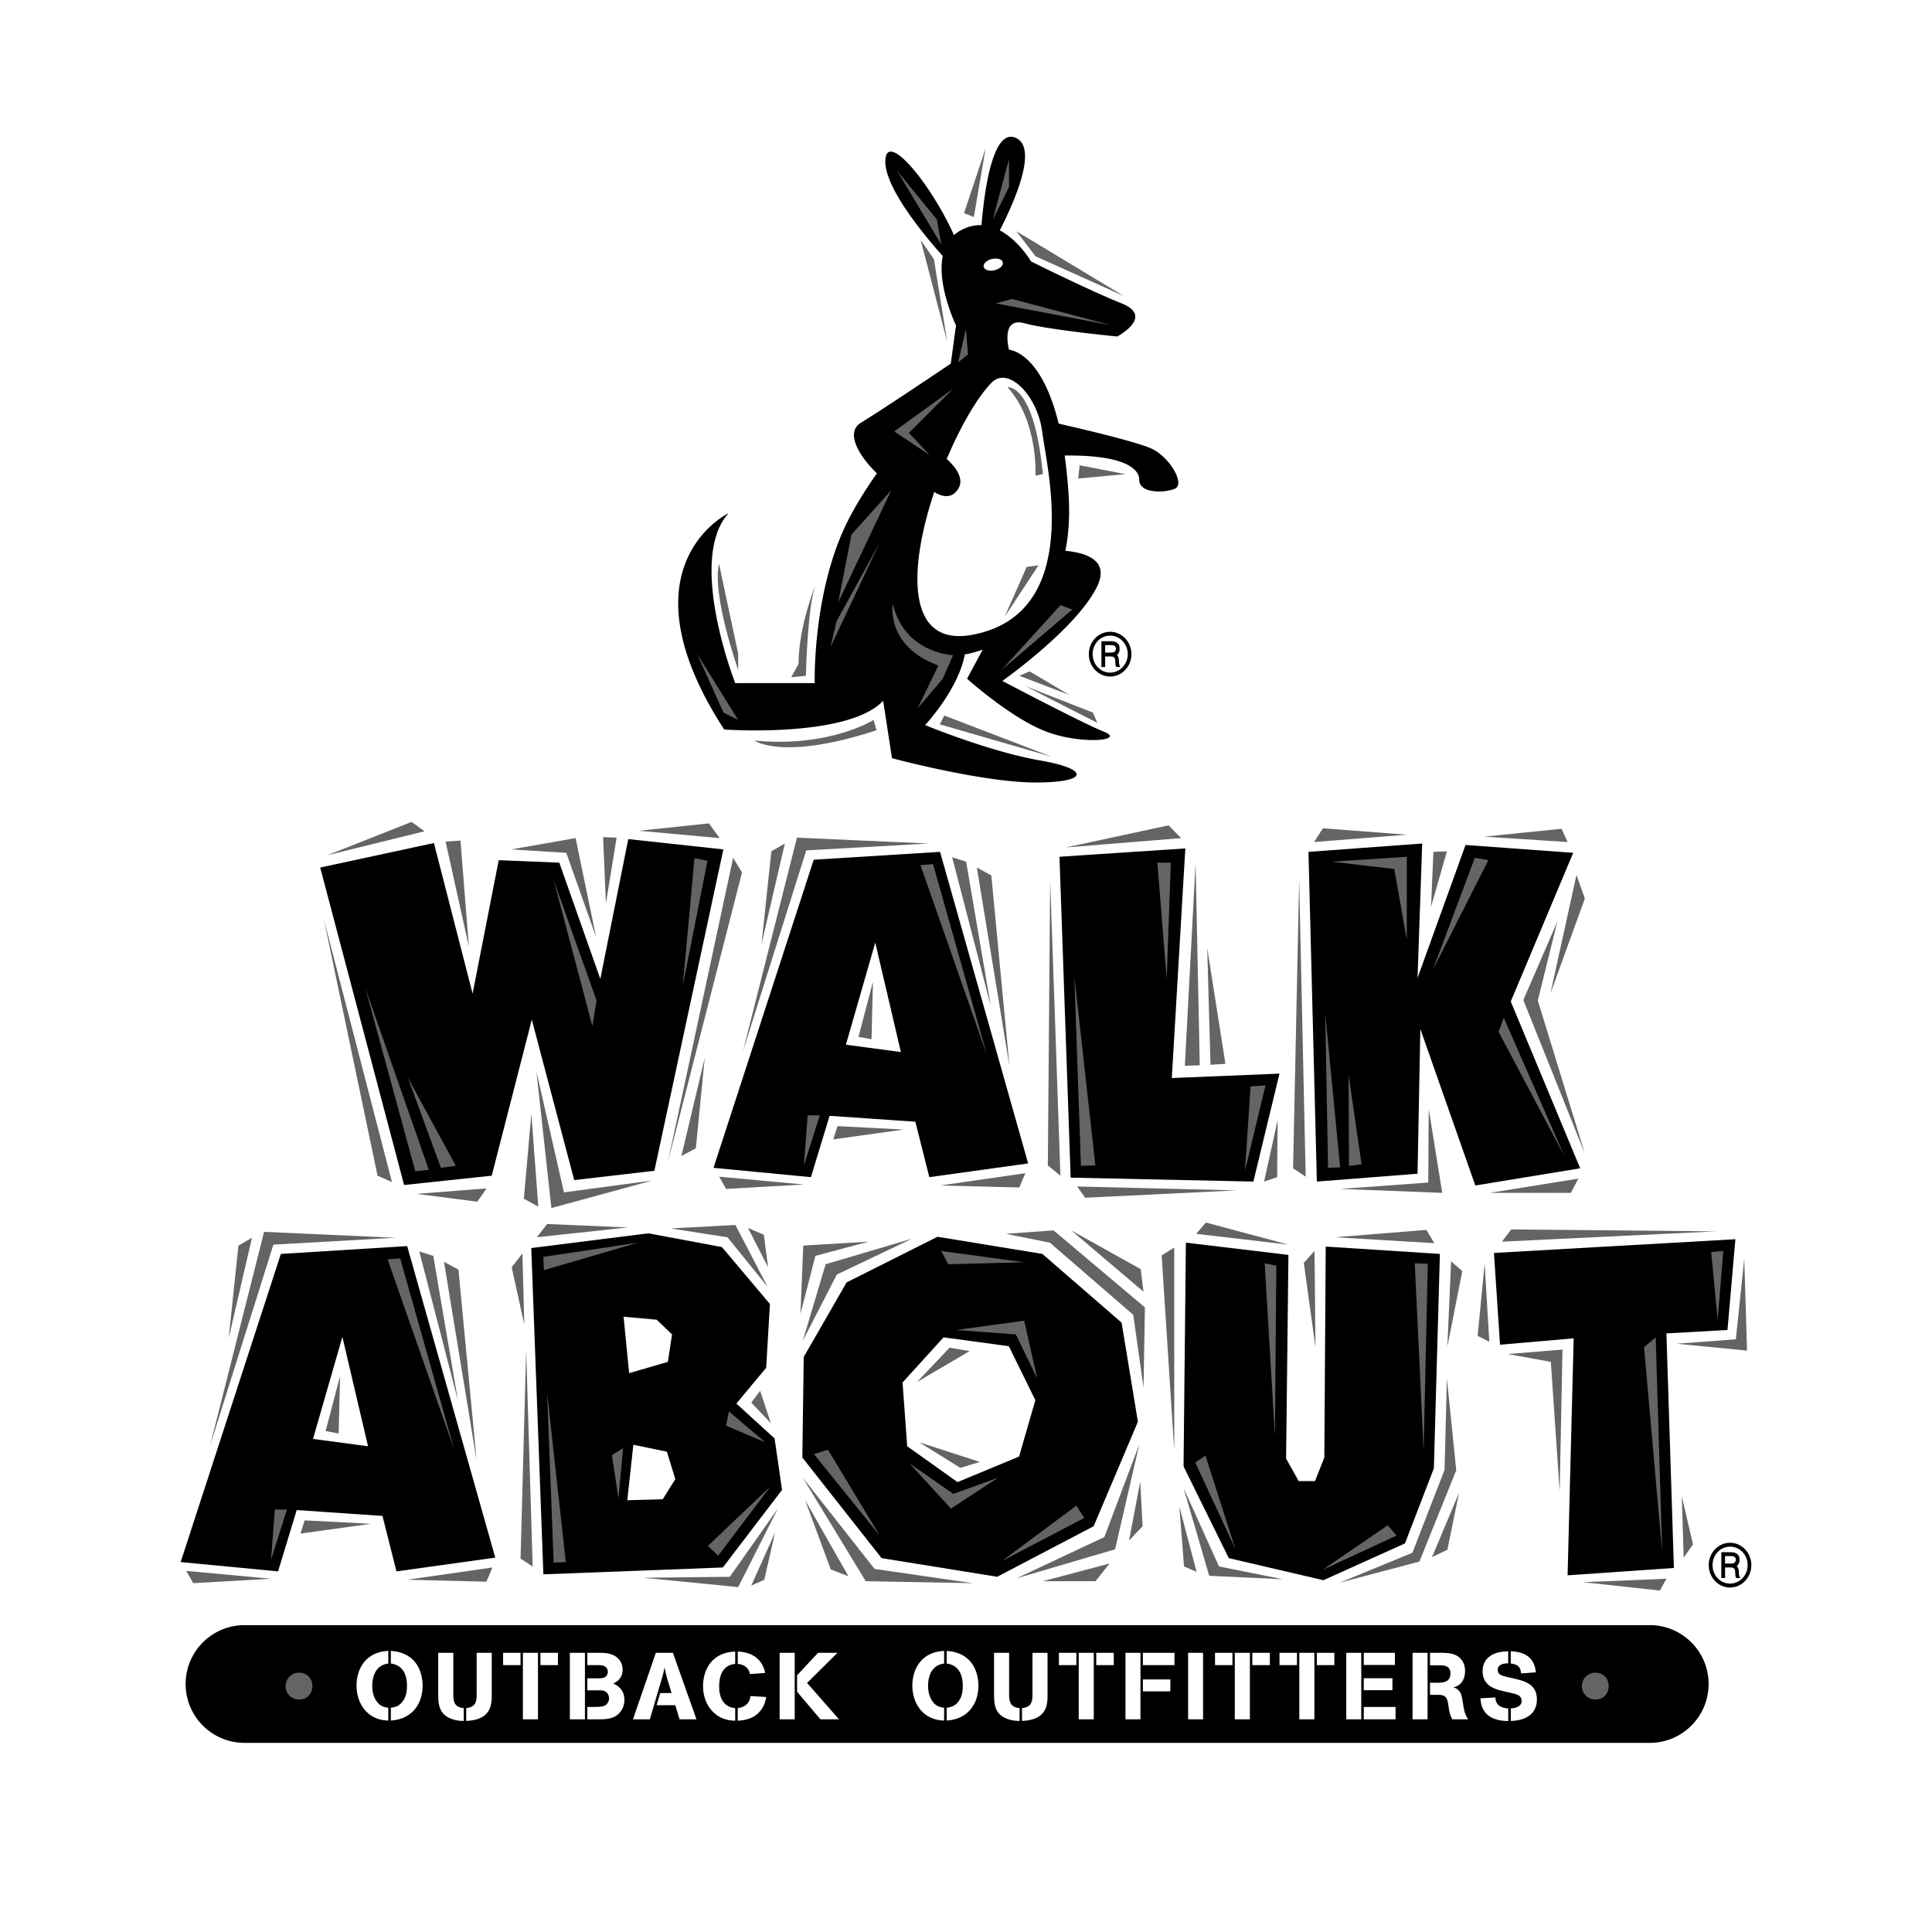 <svg xmlns="http://www.w3.org/2000/svg" width="2500" height="2500" viewBox="0 0 192.756 192.756"><g fill-rule="evenodd" clip-rule="evenodd"><path fill="#fff" d="M0 0h192.756v192.756H0V0z"/><path d="M72.118 156.387l-17.904.685-1.209-32.554 11.672-1.469 7.348 1.371 4.79 5.68-.373 6.363-2.975 3.572 3.813 3.477.744 5.138-5.906 7.737z"/><path fill="#fff" d="M65.515 131.666l-3.302-.295.558 5.629 3.859-1.125.419-2.74-1.534-1.469zM66.538 144.834l-3.349-.686-.604 5.532 3.534-.098 1.256-2.008-.837-2.74z"/><path d="M164.594 173.887a5.874 5.874 0 1 0 0-11.748H24.395a5.874 5.874 0 1 0 0 11.748h140.199zM65.288 116.809l-7.998.929-4.232-16.008-3.999 15.569-8.743.93-8.37-31.673 11.346-2.447 3.86 15.028 2.604-13.315 6.045.245 4.093 11.601 2.789-13.951 9.487 1.028-6.882 32.064zM92.719 117.445l-1.395-5.531-8.556-.588-1.861 6.119-9.719-.931 9.998-30.741 12.603-.783 8.789 31.084-9.859 1.371z"/><path fill="#fff" d="M87.325 94.045l-2.93 10.184 5.487.734-2.557-10.918z"/><path d="M125.051 117.885l-18.231-.391-1.115-32.015 12.555-.832-1.348 22.91 10.742-.442-2.603 10.77zM147.193 118.277l-5.486-15.615-.279 14.44-10.045.783-.836-32.895 11.346-.832-.465 13.412 4.789-13.266 10.742.783-6.23 14.833 6.927 16.642-10.463 1.715zM39.554 156.777l-1.394-5.531-8.557-.588-1.86 6.119-9.719-.929 9.998-30.743 12.602-.783 8.789 31.084-9.859 1.371zM109.113 152.273l-9.627 5.043-11.531-1.861-7.906-10.035.139-10.035 4.278-7.44 9.069-4.552 10.463 1.712 7.904 6.854 1.627 9.889-4.416 10.425z"/><path fill="#fff" d="M100.648 134.309l-6.509-.881-4.092 4.504.465 6.363 5.022 3.574 6.138-2.547 1.627-5.629-2.651-5.384z"/><path d="M143.057 146.498l-2.883 7.488-8.139 3.672-9.439-2.203-4.512-9.154.232-22.321 10.231 1.223-.233 20.317 1.256 2.25h1.627l.932-2.35.139-21.049 11.392.734-.603 21.393zM172.35 132.693l-6.09.342.744 23.401-10.604.734.606-23.645-7.348.637-.605-9.154 24.088-1.371-.791 9.056z"/><path fill="#636466" d="M63.753 82.885l6.976-.735 1.069 1.469-8.045-.734zM60.452 90.129l-.28-6.608 1.349.049-1.069 6.559zM66.636 115.928l6.51-30.351.884 1.468-7.394 28.883zM56.499 85.087l-5.487-.342 6.417-1.126 2.046 9.888-2.976-8.42zM69.426 114.557l-1.442.783 2.326-9.791-.884 9.008zM44.455 83.962l1.488-.098.837 10.574-2.325-10.476zM32.643 85.333l8.417-3.33 1.302.931-9.719 2.399zM55.011 120.529l-1.488-13.609 2.743 12.043 8.789-1.176-10.044 2.742zM52.267 119.598l.744-8.469.697 9.252-1.441-.783zM37.666 117.299l-5.348-25.554 6.789 26.189-1.441-.635zM47.617 119.893l-6.045-.784 6.975-.539-.93 1.323zM94.998 85.528l1.394.441 2.465 14.441-3.859-14.882zM97.461 86.556l1.443.783 1.813 19.042-3.256-19.825zM80.442 84.843l-6.324 20.069 5.394-21.342 13.113.588-12.183.685zM75.978 94.192l.977-9.251 1.348-.783-2.325 10.034zM101.693 118.473l-7.904-.196 8.51-1.224-.606 1.42zM83.14 113.676l.418-1.322 6.603.343-7.021.979zM72.444 118.619l-.697-1.223 8.463.782-7.766.441zM86.953 103.689l-1.302-.244 1.441-5.484-.139 5.728zM106.355 84.549l10.231-2.203 1.256 1.273-11.487.93zM118.213 106.332l1.07-20.216.418 20.167-1.488.049zM120.771 106.234l-.326-11.65 1.815 11.553-1.489.097zM127.422 117.445l-1.303.44 1.348-6.119-.045 5.679zM104.543 116.27l.232-28.441 1.024 29.47-1.256-1.029zM108.262 119.5l-.789-1.125 15.902.391-15.113.734zM148.078 83.472l7.719-.783.603 1.321-8.322-.538zM154.682 99.137l2.603-11.846.838 2.349-3.441 9.497zM142.777 90.472l.233-5.482 1.347-.049-1.58 5.531z"/><path fill="#636466" d="M151.984 99.773l3.395-7.832-1.953 7.881 4.697 15.274-6.139-15.323zM131.104 84.01l.884-1.37 8.369.636-9.253.734zM156.727 119.012h-8.092l8.836-1.42-.744 1.42zM129.012 116.562l.605-28.782.651 29.616-1.256-.834zM133.709 118.619l8.789-.637.045-7.341 1.35 8.371-10.184-.393zM41.833 124.861l1.395.44 2.464 14.441-3.859-14.881zM44.297 125.889l1.442.783 1.814 19.043-3.256-19.826zM27.278 124.176l-6.324 20.07 5.394-21.344 13.113.588-12.183.686zM22.814 133.525l.977-9.252 1.348-.783-2.325 10.035zM48.529 157.805l-7.905-.196 8.51-1.222-.605 1.418zM29.975 153.008l.419-1.322 6.603.343-7.022.979zM19.28 157.953l-.698-1.224 8.463.783-7.765.441zM74.629 122.512l1.581.683.418 3.233-1.999-3.916zM72.583 123.441l-5.673-.88 6.464-.344 3.208 6.168-3.999-4.944zM74.955 139.938l.883-1.174 1.07 3.23-1.953-2.056zM53.563 123.441l1.023-1.322 8.045.344-9.068.978zM51.053 126.428l1.07-1.371.185 7.097-1.255-5.726zM76.256 157.609l-1.301.588 2.371-5.287-1.07 4.699zM73.652 158.344l-9.44-.93 8.603-.098 4.79-6.804-3.953 7.832zM51.936 155.504l.558-20.803.652 21.586-1.21-.783zM106.881 122.756l6.928 3.867.279 2.252-7.207-6.119zM114.088 138.42l-1.024-7.244-8.322-7.196-4.371-.88 4.742-.344 9.116 7.685-.141 7.979zM112.646 153.693l1.116-5.873.234 4.453-1.35 1.42zM111.252 154.574l-9.813 2.889 8.743-4.111 3.488-9.252-2.418 10.474zM83.49 127.162l-3.395 6.608 2.28-7.637 8.602-2.545-7.487 3.574z"/><path fill="#636466" d="M81.351 125.301l-1.488 5.777.279-6.805 6.51-.392-5.301 1.42zM109.299 157.756h-5.256l6.65-1.762-1.394 1.762zM86.374 157.756l-6.279-10.328 7.162 9.105 9.811 1.42-10.694-.197zM82.886 156.582l-2.558-6.902 4.325 7.588-1.767-.686zM91.488 137.883l3.256-3.428 1.999.344-5.255 3.084zM95.813 146.449l-4.092-2.547 6.045 1.959-1.953.588zM144.404 134.357l.373-8.517 1.116.978-1.489 7.539zM133.197 123.441l9.115-.734.79 1.322-9.905-.588zM130.082 125.986l1.068-1.174.094 9.594-1.162-8.42zM119.34 123.1l.976-1.127 8.231 2.203-9.207-1.076zM144.404 154.623l-1.535.734 2.697-6.412-1.162 5.678zM141.615 155.799l-7.953 2.105 7.254-2.986 3.209-8.273.232-9.106.932 9.154-3.674 9.106zM115.898 125.252l1.256-.783v20.217l-1.256-19.434zM120.643 157.219l-2.559-8.764 3.535 7.832 6.371 1.274-7.347-.342zM118.131 156.287l-.465-5.971 1.721 6.51-1.256-.539zM167.281 134.064l5.907-.441.837-8.027.278 9.154-7.022-.686zM149.844 123.881l.929-1.223 20.415.196-21.344 1.027zM147.426 133.281l.697-7.197.465 7.783-1.162-.586zM167.979 155.406l-.186-6.119 1.117 4.799-.931 1.32zM155.609 148.799l-.882-12.924-4.28-.783 5.442-.442-.28 14.149zM165.607 158.688l-7.671-.833 8.324-.343-.653 1.176z"/><path fill="#fff" d="M34.16 133.379l-2.93 10.182 5.488.734-2.558-10.916z"/><path fill="#636466" d="M33.788 143.021l-1.302-.244 1.442-5.482-.14 5.726zM69.287 85.626l-1.162 12.679 2.463-12.434-1.301-.245zM55.244 87.829l3.859 14.538.418-2.545-4.277-11.993zM36.457 98.598l4.975 18.259 1.349-.146-6.324-18.113zM40.688 107.508l3.302 9.006 1.488-.196-4.79-8.81zM93.091 86.213l-1.256.099 6.649 18.993-5.393-19.092zM80.582 111.277l-.372 4.993 1.581-4.993h-1.209zM115.471 86.067l.929 11.601.418-11.601h-1.347zM124.771 108.389l-.558 8.42 2.045-8.518-1.487.098zM107.193 97.473l.651 18.845 1.441-.048-2.092-18.797zM147.146 85.577l-4.183 11.161 5.533-10.916-1.35-.245zM140.357 85.479l-7.486.49 6.233.734 1.253 7.049v-8.273zM150.031 101.535l-.511 1.42 6.556 12.385-6.045-13.805zM132.221 101.143l.279 15.371 1.209-.049-1.488-15.322zM134.545 107.215l.047 9.103 1.256-.146-1.303-8.957zM39.927 125.547l-1.256.098 6.65 18.992-5.394-19.09zM27.417 150.609l-.372 4.995 1.581-4.995h-1.209zM54.586 138.959l.652 16.937 1.209-.048-1.861-16.889zM93.907 124.812l.697 1.321 7.58-.195-8.277-1.126zM102.184 131.764l-6.789.929 5.951.442 2.14 4.404-1.302-5.775zM107.393 150.219l-7.442 5.531 8.231-4.309-.789-1.222zM95.116 149.043l-4.371-3.035 4.138 4.504 4.697-3.084-4.464 1.615zM82.607 144.637l-1.395.441 6.556 8.125-5.161-8.566zM141.15 126.035l.883 18.699.418-18.65-1.301-.049zM126.176 126.035l1.023 17.233.139-16.987-1.162-.246zM138.453 152.176l-6.512 4.455 7.395-3.428-.883-1.027zM120.27 145.225l-1.022.685 3.998 8.615-2.976-9.3zM170.723 124.91l.652 6.756.557-6.854-1.209.098zM165.189 133.428l-1.162.978 1.813 20.512-.651-21.49z"/><path d="M114.988 44.807c-1.324-.662-6.748-1.945-9.367-2.542-1.756-7.23-4.951-7.37-4.951-7.37s-.883-3.305 1.541-2.644 9.252 1.321 9.252 1.321 3.746-1.982.441-3.304-9.033-4.185-9.033-4.185-1.225-2.099-3.123-3.1c1.41-2.746 3.879-8.251 1.582-9.236-2.309-.99-3.137 5.43-3.406 8.718-.66-.025-1.365.125-2.101.534a3.544 3.544 0 0 0-.646.459c-2.266-5.058-6.662-10.421-6.844-7.509-.165 2.64 3.748 7.38 5.723 9.593-.594 2.961 1.326 6.928 1.326 6.928l-.525 3.812c-2.431 1.634-7.316 4.903-8.946 5.881-1.541.924-.387 3.141 1.576 5.068-1.397 1.98-2.698 4.112-3.559 6.167-2.864 6.828-2.643 14.758-2.643 14.758h-7.931s-4.846-12.335-.661-16.961c0 0-11.014 5.287-.441 21.588 0 0 12.336.881 15.861-2.864l.881 5.728s9.031 2.423 14.318 2.423 5.508-1.322.441-2.203c-5.066-.881-11.455-3.525-11.455-3.525s3.304-3.525 3.965-7.049c0 0 .721-.1 1.783-.48l-1.563 2.903s4.407 3.965 7.93 5.287c3.525 1.322 7.93.881 5.727 0-2.201-.881-10.133-5.066-10.133-5.066s7.49-5.287 9.473-9.472c1.229-2.593-1.18-3.326-3.189-3.508.322-1.589.455-3.417.326-5.524a50.938 50.938 0 0 0-.396-3.985c5.654-.066 7.445 1.188 7.445 2.443 0 1.322 2.424 1.322 3.523.882 1.102-.442-.439-3.085-2.201-3.966z"/><path d="M103.973 43.044c-.439-3.525-3.383-6.604-5.066-4.846-1.434 1.497-3.081 4.337-4.454 7.589.88.802 1.787 1.966 1.151 2.984-.688 1.1-1.719.74-2.397.315-2.516 7.54-2.933 15.598 3.938 14.223 11.013-2.202 7.269-16.74 6.828-20.265zM98.859 27.006c.518 0 1.041-.272 1.17-.607.131-.335-.182-.606-.697-.606-.518 0-1.041.271-1.172.606-.129.335.184.607.699.607z" fill="#fff"/><path d="M73.648 66.834s-2.644-7.489-1.909-10.573l1.909 8.958v1.615zM78.935 67.569l1.469-.146s.147-7.196 1.028-9.252c0 0-1.762 4.259-1.762 8.077l-.735 1.321zM87.159 71.828s-4.406 2.79-11.896 2.056c0 0 2.791 2.056 12.189-1.028l-.293-1.028zM92.739 45.394l-3.525-2.35 5.875-4.259-4.406 4.406 2.056 2.203zM72.179 71.093l-2.643-5.874 4.112 6.609-1.469-.735zM95.089 65.366s-4.846-.147-6.021-5.14c0 0-.734 4.259 4.552 6.168l-2.056 4.258 2.497-2.937 1.028-2.349zM99.936 66.834l7.048-6.02-1.175-.441-5.873 6.461zM102.285 68.45l7.195 3.671-.441-1.028-6.754-2.643zM101.697 67.422l1.028-.441 3.964 2.351-4.992-1.91zM93.767 72.268l11.161 3.232-10.72-4.113-.441.881zM100.521 38.638s2.645-.44 3.525 8.665l-.734.147s.293-5.434-2.791-8.812zM103.605 56.408l-3.376 5.139 2.203-4.992 1.173-.147zM93.914 24.394l-4.406-7.343 3.966 4.846.44 2.497zM110.949 32.47l-11.601-2.202 1.615-.441 9.986 2.643zM99.055 21.897l1.615-6.021v2.791l-1.615 3.23zM103.312 25.568l8.811 3.966-10.719-6.462 1.908 2.496zM107.719 46.422l4.552.881-4.699.441.147-1.322zM93.18 25.862l1.321 8.224-2.643-10.133 1.322 1.909zM88.921 48.918L83.634 60.08l1.322-6.756 3.965-4.406z" fill="#636466"/><path d="M110.758 67.5c-1.17 0-2.125-1.005-2.125-2.237 0-1.232.947-2.23 2.125-2.23 1.164 0 2.125.998 2.125 2.23 0 1.231-.961 2.237-2.125 2.237z"/><path d="M110.758 63.417c-.975 0-1.746.819-1.746 1.845 0 1.019.771 1.845 1.746 1.845.969 0 1.76-.826 1.76-1.845 0-1.026-.791-1.845-1.76-1.845z" fill="#fff"/><path d="M111.359 66.549c-.072-.165-.084-.378-.084-.564 0-.385-.164-.489-.479-.489h-.535v1.053h-.373v-2.574h.922c.432 0 .896.124.896.75 0 .337-.125.523-.27.62.125.13.203.337.203.64 0 .289.033.365.139.564h-.419z"/><path d="M111.334 64.732c0-.323-.256-.372-.498-.372h-.574v.75h.574c.242 0 .498-.062.498-.386v.008z" fill="#fff"/><path d="M172.607 158.389c-1.172 0-2.127-1.006-2.127-2.238s.949-2.23 2.127-2.23c1.162 0 2.125.998 2.125 2.23s-.962 2.238-2.125 2.238z"/><path d="M172.607 154.307c-.975 0-1.746.818-1.746 1.844 0 1.02.771 1.846 1.746 1.846.967 0 1.758-.826 1.758-1.846 0-1.026-.791-1.844-1.758-1.844z" fill="#fff"/><path d="M173.209 157.438c-.072-.164-.086-.377-.086-.564 0-.385-.164-.488-.477-.488h-.537v1.053h-.373v-2.574h.922c.432 0 .896.125.896.75 0 .338-.125.523-.268.621.123.131.201.336.201.639 0 .289.033.365.139.564h-.417v-.001z"/><path d="M173.182 155.621c0-.324-.254-.371-.496-.371h-.576v.75h.576c.242 0 .496-.062.496-.387v.008z" fill="#fff"/><path d="M29.862 169.562a1.342 1.342 0 0 1-1.373-1.334 1.35 1.35 0 0 1 1.363-1.346c.715 0 1.316.537 1.316 1.336 0 .743-.517 1.344-1.306 1.344z" fill="#636466"/><path d="M38.741 171.658c-2.143-.037-3.167-1.766-3.167-3.477 0-1.684.912-3.365 3.167-3.469v1.26c-1.269.158-1.598 1.297-1.598 2.199 0 .281.009 1.053.507 1.664.31.385.658.498 1.09.545v1.278h.001zM38.995 170.381c.432-.057.799-.16 1.119-.555.423-.508.489-1.109.489-1.635 0-1.336-.583-2.088-1.607-2.219v-1.26c2.688.178 3.167 2.312 3.167 3.459 0 1.963-1.194 3.383-3.167 3.486v-1.276h-.001zM43.722 164.9h1.504v4.061c0 .658.019 1.373 1.043 1.457v1.279c-.348 0-.893-.039-1.41-.283-1.09-.498-1.119-1.457-1.137-2.293V164.9zM49.061 168.914c.01 1.1.019 2.67-2.547 2.783v-1.279c1.034-.104 1.043-.762 1.043-1.504V164.9h1.504v4.014zM50.196 164.9h1.739v1.231h-1.739V164.9zM52.169 171.537V164.9h1.504v6.637h-1.504zM53.918 166.131V164.9h1.748v1.231h-1.748zM56.855 171.537V164.9h1.504v6.637h-1.504zM58.594 171.537v-1.232h.508c.751-.01 1.109-.018 1.354-.207a.86.86 0 0 0 .31-.658.832.832 0 0 0-.15-.479c-.216-.301-.545-.311-.846-.32h-1.175v-1.193h.95c.244 0 .564 0 .752-.084a.622.622 0 0 0 .348-.564.615.615 0 0 0-.122-.385c-.216-.283-.592-.283-.865-.283h-1.062v-1.23h1.316c.423.01 1.062.027 1.569.404.348.244.639.668.639 1.27 0 .949-.714 1.287-.931 1.391.235.104 1.109.498 1.109 1.617 0 .535-.188.91-.348 1.137-.545.742-1.288.779-1.908.818h-1.448v-.002zM63.151 171.537l2.284-6.637h1.701l2.35 6.637h-1.683l-.432-1.41H65.51l.357-1.213h1.138l-.479-1.578a25.363 25.363 0 0 1-.226-.979c-.084.432-.104.518-.216.939l-1.25 4.24h-1.683v.001zM73.351 171.678c-.386-.02-.837-.047-1.392-.301-.912-.434-1.814-1.484-1.814-3.168 0-1.58.855-3.346 3.206-3.432v1.232c-1.448.141-1.598 1.504-1.598 2.283 0 1.514.817 2.078 1.598 2.125v1.261zM74.827 167.025c-.056-.311-.292-.932-1.222-1.016v-1.232c.648.029 1.062.17 1.297.273 1.156.527 1.363 1.514 1.438 1.861l-1.513.114zM76.443 169.309c-.056.311-.197 1.09-.865 1.674-.658.582-1.429.648-1.974.695v-1.26c.996-.131 1.231-.771 1.269-1.203l1.57.094zM77.785 171.537V164.9h1.504v6.637h-1.504zM79.523 168.783v-1.637l2.097-2.246h1.936l-3.036 3.008 3.187 3.629h-1.853l-2.331-2.754zM94.195 171.658c-2.143-.037-3.168-1.766-3.168-3.477 0-1.684.912-3.365 3.168-3.469v1.26c-1.269.158-1.598 1.297-1.598 2.199 0 .281.009 1.053.507 1.664.31.385.658.498 1.09.545v1.278h.001zM94.449 170.381c.432-.057.799-.16 1.118-.555.423-.508.489-1.109.489-1.635 0-1.336-.583-2.088-1.607-2.219v-1.26c2.688.178 3.167 2.312 3.167 3.459 0 1.963-1.193 3.383-3.167 3.486v-1.276zM99.176 164.9h1.504v4.061c0 .658.018 1.373 1.043 1.457v1.279c-.348 0-.893-.039-1.41-.283-1.09-.498-1.119-1.457-1.137-2.293V164.9zM104.514 168.914c.01 1.1.02 2.67-2.547 2.783v-1.279c1.035-.104 1.043-.762 1.043-1.504V164.9h1.504v4.014zM105.648 164.9h1.741v1.231h-1.741V164.9zM107.623 171.537V164.9h1.504v6.637h-1.504zM109.371 166.131V164.9h1.748v1.231h-1.748zM112.289 164.9h1.494v6.637h-1.494V164.9zM114.027 168.744v-1.183h2.737v1.183h-2.737zM114.027 166.131V164.9h3.151v1.231h-3.151zM118.537 171.537V164.9h1.494v6.637h-1.494zM121.223 164.9h1.738v1.231h-1.738V164.9zM123.197 171.537V164.9h1.504v6.637h-1.504zM124.945 166.131V164.9h1.748v1.231h-1.748zM127.658 164.9h1.74v1.231h-1.74V164.9zM129.633 171.537V164.9h1.504v6.637h-1.504zM131.381 166.131V164.9h1.748v1.231h-1.748zM134.318 171.537V164.9h1.494v6.637h-1.494zM136.066 171.537v-1.232h3.168v1.232h-3.168zM136.066 166.113V164.9h3.102v1.213h-3.102zM136.066 168.633v-1.195h2.858v1.195h-2.858zM140.932 171.537V164.9h1.496v6.637h-1.496zM142.672 169.094v-1.205h.686c.518 0 1.354-.008 1.354-.93 0-.828-.723-.809-1.203-.809h-.836v-1.25h1.062c.639.01 1.258.02 1.775.395.658.488.658 1.24.658 1.438 0 1.035-.629 1.533-1.184 1.607.188.057.488.143.705.527.141.254.158.367.318 1.363.104.639.236.959.48 1.307h-1.58c-.113-.197-.234-.387-.328-.922-.047-.234-.066-.488-.113-.723-.15-.744-.498-.799-1.09-.799h-.704v.001zM150.482 171.705c-1.43 0-2.699-.535-2.773-2.266l1.484-.084c.039.451.15.996 1.279 1.1l.01 1.25z" fill="#fff"/><path d="M149.74 168.67c-.594-.16-1.824-.498-1.824-1.938 0-1.174.846-1.578 1.07-1.691.34-.16.734-.271 1.486-.291v1.203c-.273 0-1.043.02-1.043.658 0 .441.357.555.789.668l1.016.234c.902.225 2.105.535 2.105 2.039 0 1.467-1.146 2.115-2.604 2.145v-1.252c.158-.008 1.08-.037 1.08-.752 0-.498-.441-.629-.742-.713l-1.333-.31z" fill="#fff"/><path d="M151.76 166.959c-.047-.592-.271-.902-1.033-.996v-1.213c.572.01 1.381.141 1.908.668.479.479.564 1.127.602 1.428l-1.477.113z" fill="#fff"/><path d="M159.193 169.562a1.34 1.34 0 0 1-1.371-1.334c0-.715.572-1.346 1.363-1.346.713 0 1.314.537 1.314 1.336.001.743-.515 1.344-1.306 1.344zM54.214 125.398l.047 1.323 9.394-2.741-9.441 1.418zM72.722 140.818l-.279 1.42 3.907 1.664-3.628-3.084zM70.63 154.232l1.023.979 5.208-6.902-6.231 5.923zM61.05 145.176l.652 4.308.465-4.994-1.117.686zM83.455 61.992l4.307-7.832-4.895 10.378.588-2.546zM95.595 36.146l.783-3.329.196 2.546-.979.783zM97.16 21.656l1.176-6.853-2.154 6.462.978.391z" fill="#636466"/></g></svg>